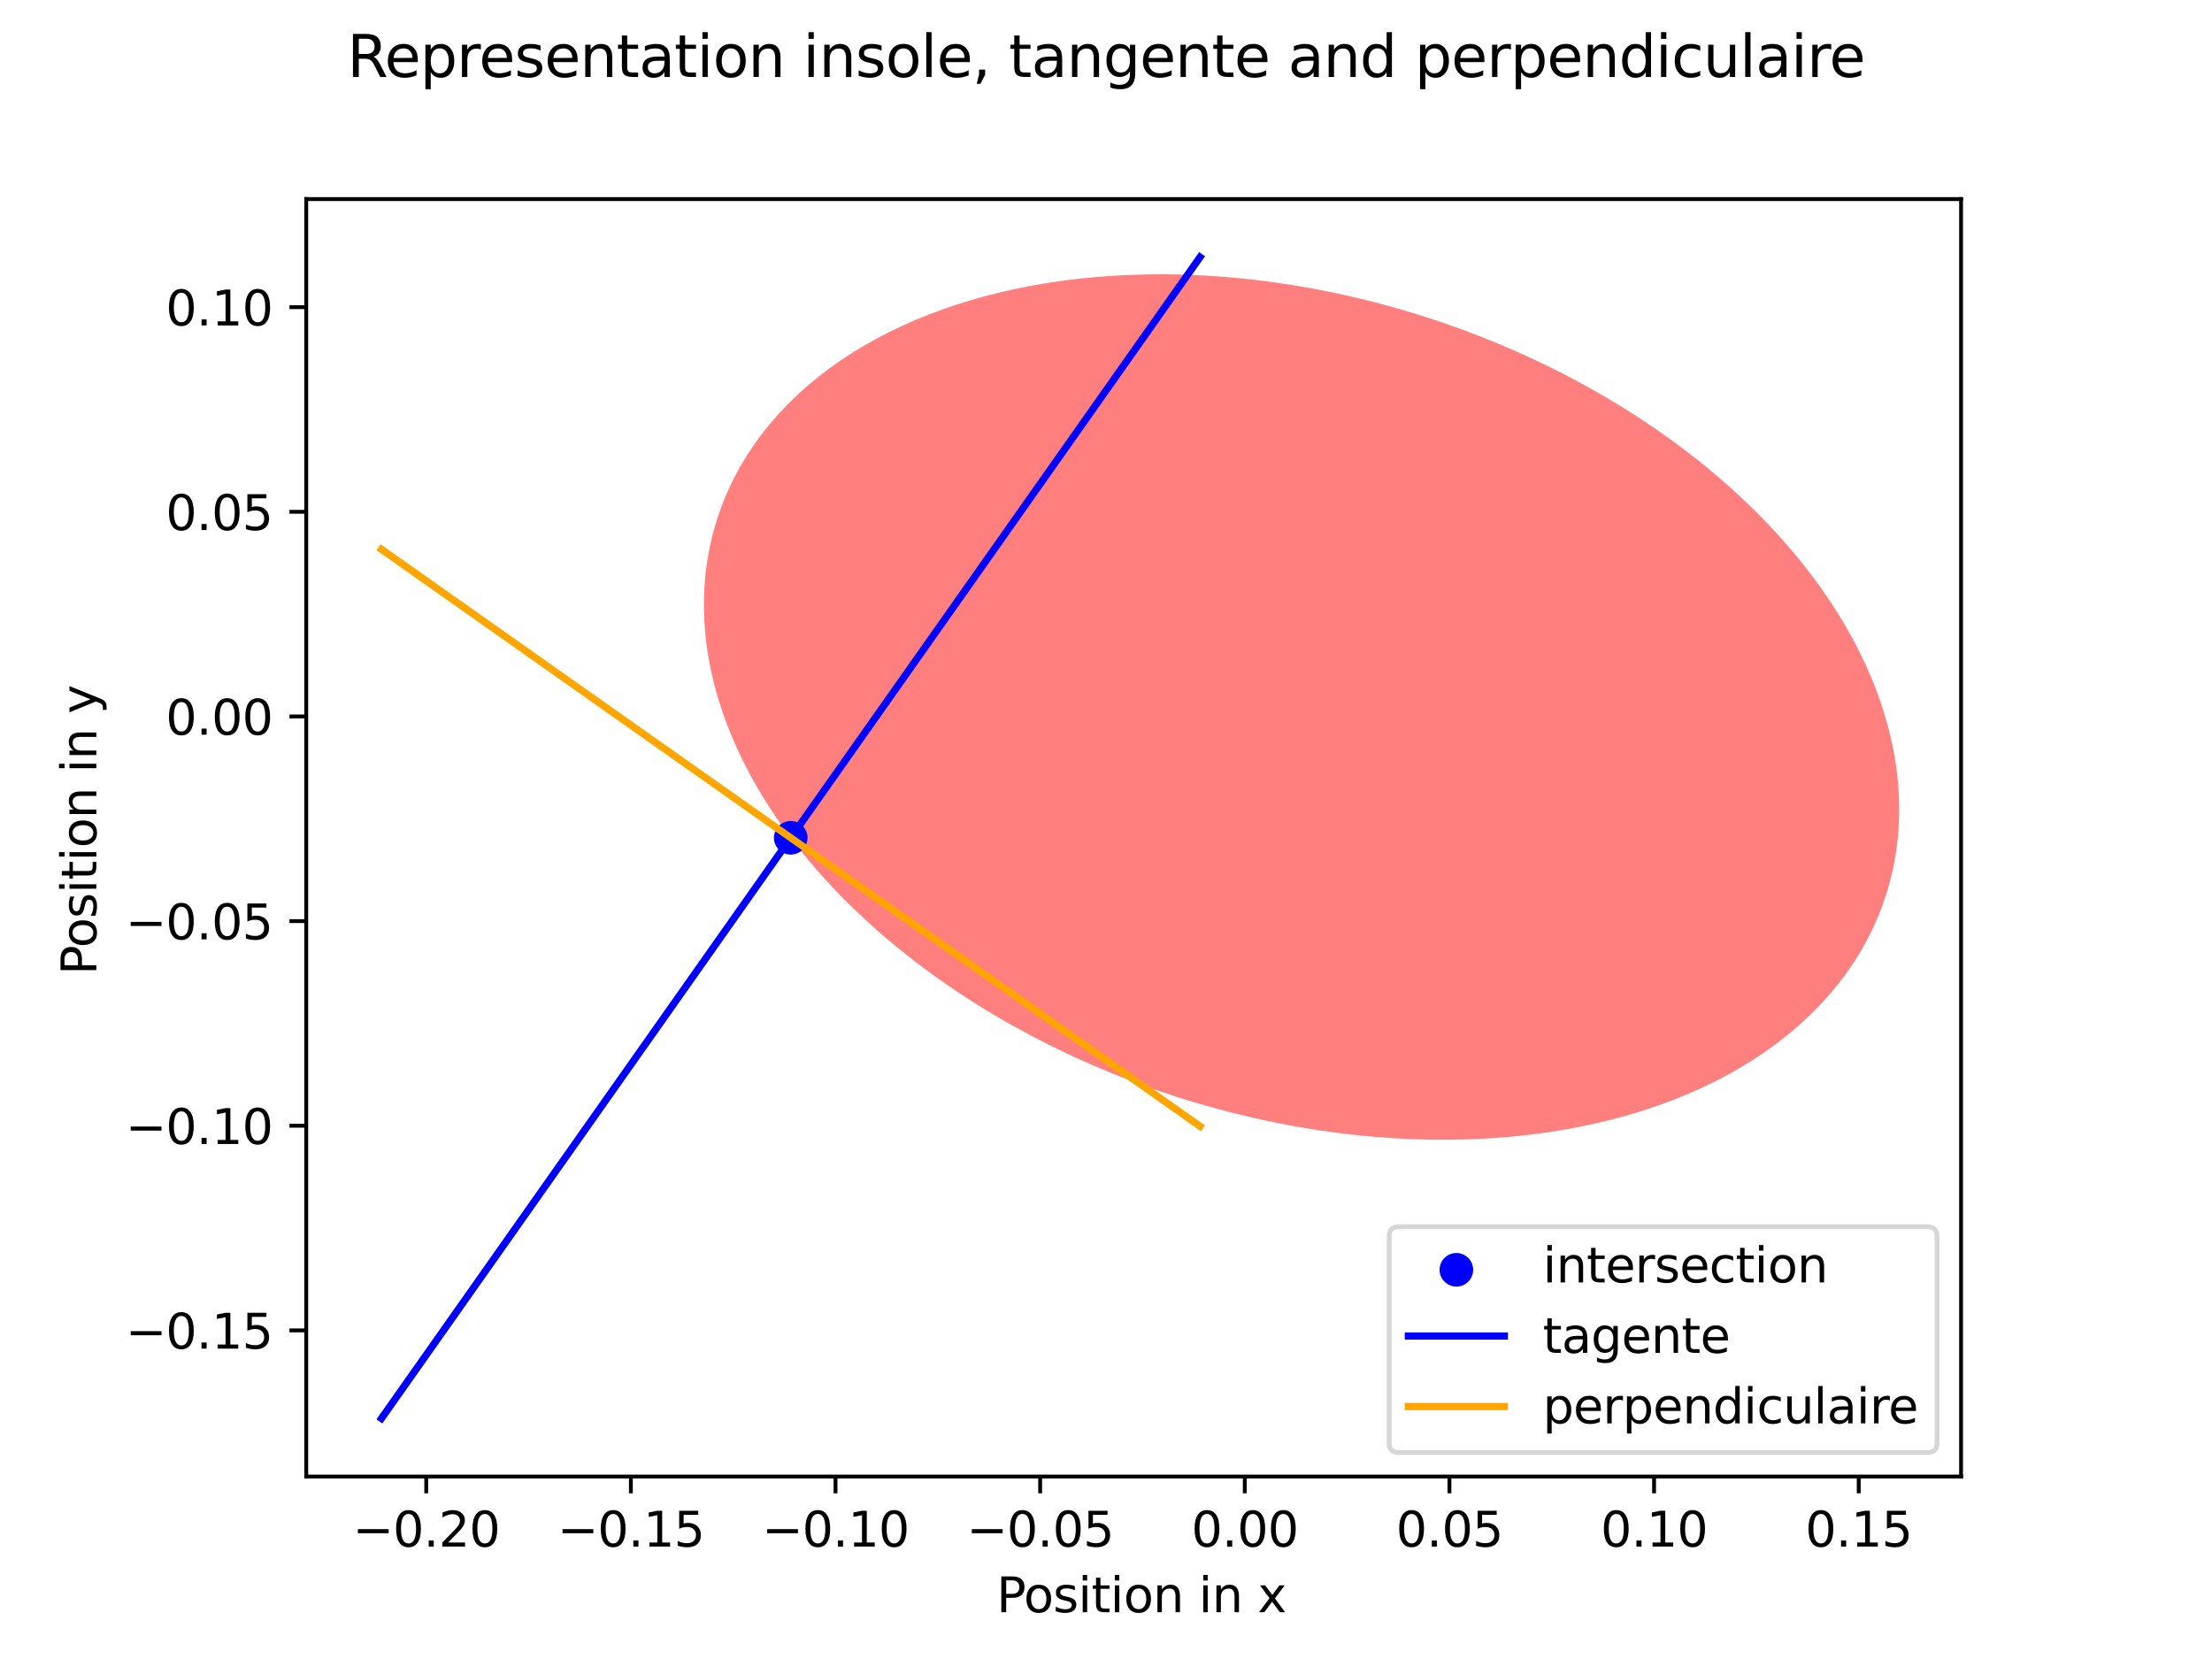 <?xml version="1.0" encoding="utf-8" standalone="no"?>
<!DOCTYPE svg PUBLIC "-//W3C//DTD SVG 1.1//EN"
  "http://www.w3.org/Graphics/SVG/1.1/DTD/svg11.dtd">
<svg xmlns:xlink="http://www.w3.org/1999/xlink" width="460.8pt" height="345.6pt" viewBox="0 0 460.8 345.6" xmlns="http://www.w3.org/2000/svg" version="1.1">
 <defs>
  <style type="text/css">*{stroke-linejoin: round; stroke-linecap: butt}</style>
 </defs>
 <g id="figure_1">
  <g id="patch_1">
   <path d="M 0 345.6 
L 460.8 345.6 
L 460.8 0 
L 0 0 
z
" style="fill: #ffffff"/>
  </g>
  <g id="axes_1">
   <g id="patch_2">
    <path d="M 63.794 307.584 
L 408.526 307.584 
L 408.526 41.472 
L 63.794 41.472 
z
" style="fill: #ffffff"/>
   </g>
   <g id="patch_3">
    <path d="M 392.857 186.541 
C 399.797 165.021 393.629 140.244 375.71 117.665 
C 357.792 95.087 329.587 76.552 297.307 66.142 
C 265.027 55.732 231.307 54.296 203.574 62.152 
C 175.841 70.008 156.359 86.514 149.419 108.034 
C 142.479 129.554 148.647 154.332 166.565 176.91 
C 184.483 199.488 212.689 218.023 244.969 228.434 
C 277.249 238.844 310.969 240.279 338.702 232.423 
C 366.435 224.567 385.917 208.061 392.857 186.541 
z
" clip-path="url(#p269d66c6c4)" style="fill: #ff0000; opacity: 0.5"/>
   </g>
   <g id="PathCollection_1">
    <defs>
     <path id="m77a5bf780a" d="M 0 3 
C 0.796 3 1.559 2.684 2.121 2.121 
C 2.684 1.559 3 0.796 3 0 
C 3 -0.796 2.684 -1.559 2.121 -2.121 
C 1.559 -2.684 0.796 -3 0 -3 
C -0.796 -3 -1.559 -2.684 -2.121 -2.121 
C -2.684 -1.559 -3 -0.796 -3 0 
C -3 0.796 -2.684 1.559 -2.121 2.121 
C -1.559 2.684 -0.796 3 0 3 
z
" style="stroke: #0000ff"/>
    </defs>
    <g clip-path="url(#p269d66c6c4)">
     <use xlink:href="#m77a5bf780a" x="164.725" y="174.528" style="fill: #0000ff; stroke: #0000ff"/>
    </g>
   </g>
   <g id="matplotlib.axis_1">
    <g id="xtick_1">
     <g id="line2d_1">
      <defs>
       <path id="m04a188a286" d="M 0 0 
L 0 3.5 
" style="stroke: #000000; stroke-width: 0.8"/>
      </defs>
      <g>
       <use xlink:href="#m04a188a286" x="88.792" y="307.584" style="stroke: #000000; stroke-width: 0.8"/>
      </g>
     </g>
     <g id="text_1">
      <!-- −0.20 -->
      <g transform="translate(73.469 322.182) scale(0.1 -0.1)">
       <defs>
        <path id="DejaVuSans-2212" d="M 678 2272 
L 4684 2272 
L 4684 1741 
L 678 1741 
L 678 2272 
z
" transform="scale(0.016)"/>
        <path id="DejaVuSans-30" d="M 2034 4250 
Q 1547 4250 1301 3770 
Q 1056 3291 1056 2328 
Q 1056 1369 1301 889 
Q 1547 409 2034 409 
Q 2525 409 2770 889 
Q 3016 1369 3016 2328 
Q 3016 3291 2770 3770 
Q 2525 4250 2034 4250 
z
M 2034 4750 
Q 2819 4750 3233 4129 
Q 3647 3509 3647 2328 
Q 3647 1150 3233 529 
Q 2819 -91 2034 -91 
Q 1250 -91 836 529 
Q 422 1150 422 2328 
Q 422 3509 836 4129 
Q 1250 4750 2034 4750 
z
" transform="scale(0.016)"/>
        <path id="DejaVuSans-2e" d="M 684 794 
L 1344 794 
L 1344 0 
L 684 0 
L 684 794 
z
" transform="scale(0.016)"/>
        <path id="DejaVuSans-32" d="M 1228 531 
L 3431 531 
L 3431 0 
L 469 0 
L 469 531 
Q 828 903 1448 1529 
Q 2069 2156 2228 2338 
Q 2531 2678 2651 2914 
Q 2772 3150 2772 3378 
Q 2772 3750 2511 3984 
Q 2250 4219 1831 4219 
Q 1534 4219 1204 4116 
Q 875 4013 500 3803 
L 500 4441 
Q 881 4594 1212 4672 
Q 1544 4750 1819 4750 
Q 2544 4750 2975 4387 
Q 3406 4025 3406 3419 
Q 3406 3131 3298 2873 
Q 3191 2616 2906 2266 
Q 2828 2175 2409 1742 
Q 1991 1309 1228 531 
z
" transform="scale(0.016)"/>
       </defs>
       <use xlink:href="#DejaVuSans-2212"/>
       <use xlink:href="#DejaVuSans-30" x="83.789"/>
       <use xlink:href="#DejaVuSans-2e" x="147.412"/>
       <use xlink:href="#DejaVuSans-32" x="179.199"/>
       <use xlink:href="#DejaVuSans-30" x="242.822"/>
      </g>
     </g>
    </g>
    <g id="xtick_2">
     <g id="line2d_2">
      <g>
       <use xlink:href="#m04a188a286" x="131.422" y="307.584" style="stroke: #000000; stroke-width: 0.8"/>
      </g>
     </g>
     <g id="text_2">
      <!-- −0.15 -->
      <g transform="translate(116.1 322.182) scale(0.1 -0.1)">
       <defs>
        <path id="DejaVuSans-31" d="M 794 531 
L 1825 531 
L 1825 4091 
L 703 3866 
L 703 4441 
L 1819 4666 
L 2450 4666 
L 2450 531 
L 3481 531 
L 3481 0 
L 794 0 
L 794 531 
z
" transform="scale(0.016)"/>
        <path id="DejaVuSans-35" d="M 691 4666 
L 3169 4666 
L 3169 4134 
L 1269 4134 
L 1269 2991 
Q 1406 3038 1543 3061 
Q 1681 3084 1819 3084 
Q 2600 3084 3056 2656 
Q 3513 2228 3513 1497 
Q 3513 744 3044 326 
Q 2575 -91 1722 -91 
Q 1428 -91 1123 -41 
Q 819 9 494 109 
L 494 744 
Q 775 591 1075 516 
Q 1375 441 1709 441 
Q 2250 441 2565 725 
Q 2881 1009 2881 1497 
Q 2881 1984 2565 2268 
Q 2250 2553 1709 2553 
Q 1456 2553 1204 2497 
Q 953 2441 691 2322 
L 691 4666 
z
" transform="scale(0.016)"/>
       </defs>
       <use xlink:href="#DejaVuSans-2212"/>
       <use xlink:href="#DejaVuSans-30" x="83.789"/>
       <use xlink:href="#DejaVuSans-2e" x="147.412"/>
       <use xlink:href="#DejaVuSans-31" x="179.199"/>
       <use xlink:href="#DejaVuSans-35" x="242.822"/>
      </g>
     </g>
    </g>
    <g id="xtick_3">
     <g id="line2d_3">
      <g>
       <use xlink:href="#m04a188a286" x="174.053" y="307.584" style="stroke: #000000; stroke-width: 0.8"/>
      </g>
     </g>
     <g id="text_3">
      <!-- −0.10 -->
      <g transform="translate(158.73 322.182) scale(0.1 -0.1)">
       <use xlink:href="#DejaVuSans-2212"/>
       <use xlink:href="#DejaVuSans-30" x="83.789"/>
       <use xlink:href="#DejaVuSans-2e" x="147.412"/>
       <use xlink:href="#DejaVuSans-31" x="179.199"/>
       <use xlink:href="#DejaVuSans-30" x="242.822"/>
      </g>
     </g>
    </g>
    <g id="xtick_4">
     <g id="line2d_4">
      <g>
       <use xlink:href="#m04a188a286" x="216.683" y="307.584" style="stroke: #000000; stroke-width: 0.8"/>
      </g>
     </g>
     <g id="text_4">
      <!-- −0.05 -->
      <g transform="translate(201.361 322.182) scale(0.1 -0.1)">
       <use xlink:href="#DejaVuSans-2212"/>
       <use xlink:href="#DejaVuSans-30" x="83.789"/>
       <use xlink:href="#DejaVuSans-2e" x="147.412"/>
       <use xlink:href="#DejaVuSans-30" x="179.199"/>
       <use xlink:href="#DejaVuSans-35" x="242.822"/>
      </g>
     </g>
    </g>
    <g id="xtick_5">
     <g id="line2d_5">
      <g>
       <use xlink:href="#m04a188a286" x="259.314" y="307.584" style="stroke: #000000; stroke-width: 0.8"/>
      </g>
     </g>
     <g id="text_5">
      <!-- 0.00 -->
      <g transform="translate(248.181 322.182) scale(0.1 -0.1)">
       <use xlink:href="#DejaVuSans-30"/>
       <use xlink:href="#DejaVuSans-2e" x="63.623"/>
       <use xlink:href="#DejaVuSans-30" x="95.41"/>
       <use xlink:href="#DejaVuSans-30" x="159.033"/>
      </g>
     </g>
    </g>
    <g id="xtick_6">
     <g id="line2d_6">
      <g>
       <use xlink:href="#m04a188a286" x="301.945" y="307.584" style="stroke: #000000; stroke-width: 0.8"/>
      </g>
     </g>
     <g id="text_6">
      <!-- 0.05 -->
      <g transform="translate(290.812 322.182) scale(0.1 -0.1)">
       <use xlink:href="#DejaVuSans-30"/>
       <use xlink:href="#DejaVuSans-2e" x="63.623"/>
       <use xlink:href="#DejaVuSans-30" x="95.41"/>
       <use xlink:href="#DejaVuSans-35" x="159.033"/>
      </g>
     </g>
    </g>
    <g id="xtick_7">
     <g id="line2d_7">
      <g>
       <use xlink:href="#m04a188a286" x="344.575" y="307.584" style="stroke: #000000; stroke-width: 0.8"/>
      </g>
     </g>
     <g id="text_7">
      <!-- 0.10 -->
      <g transform="translate(333.442 322.182) scale(0.1 -0.1)">
       <use xlink:href="#DejaVuSans-30"/>
       <use xlink:href="#DejaVuSans-2e" x="63.623"/>
       <use xlink:href="#DejaVuSans-31" x="95.41"/>
       <use xlink:href="#DejaVuSans-30" x="159.033"/>
      </g>
     </g>
    </g>
    <g id="xtick_8">
     <g id="line2d_8">
      <g>
       <use xlink:href="#m04a188a286" x="387.206" y="307.584" style="stroke: #000000; stroke-width: 0.8"/>
      </g>
     </g>
     <g id="text_8">
      <!-- 0.15 -->
      <g transform="translate(376.073 322.182) scale(0.1 -0.1)">
       <use xlink:href="#DejaVuSans-30"/>
       <use xlink:href="#DejaVuSans-2e" x="63.623"/>
       <use xlink:href="#DejaVuSans-31" x="95.41"/>
       <use xlink:href="#DejaVuSans-35" x="159.033"/>
      </g>
     </g>
    </g>
    <g id="text_9">
     <!--  Position in x -->
     <g transform="translate(204.412 335.861) scale(0.1 -0.1)">
      <defs>
       <path id="DejaVuSans-20" transform="scale(0.016)"/>
       <path id="DejaVuSans-50" d="M 1259 4147 
L 1259 2394 
L 2053 2394 
Q 2494 2394 2734 2622 
Q 2975 2850 2975 3272 
Q 2975 3691 2734 3919 
Q 2494 4147 2053 4147 
L 1259 4147 
z
M 628 4666 
L 2053 4666 
Q 2838 4666 3239 4311 
Q 3641 3956 3641 3272 
Q 3641 2581 3239 2228 
Q 2838 1875 2053 1875 
L 1259 1875 
L 1259 0 
L 628 0 
L 628 4666 
z
" transform="scale(0.016)"/>
       <path id="DejaVuSans-6f" d="M 1959 3097 
Q 1497 3097 1228 2736 
Q 959 2375 959 1747 
Q 959 1119 1226 758 
Q 1494 397 1959 397 
Q 2419 397 2687 759 
Q 2956 1122 2956 1747 
Q 2956 2369 2687 2733 
Q 2419 3097 1959 3097 
z
M 1959 3584 
Q 2709 3584 3137 3096 
Q 3566 2609 3566 1747 
Q 3566 888 3137 398 
Q 2709 -91 1959 -91 
Q 1206 -91 779 398 
Q 353 888 353 1747 
Q 353 2609 779 3096 
Q 1206 3584 1959 3584 
z
" transform="scale(0.016)"/>
       <path id="DejaVuSans-73" d="M 2834 3397 
L 2834 2853 
Q 2591 2978 2328 3040 
Q 2066 3103 1784 3103 
Q 1356 3103 1142 2972 
Q 928 2841 928 2578 
Q 928 2378 1081 2264 
Q 1234 2150 1697 2047 
L 1894 2003 
Q 2506 1872 2764 1633 
Q 3022 1394 3022 966 
Q 3022 478 2636 193 
Q 2250 -91 1575 -91 
Q 1294 -91 989 -36 
Q 684 19 347 128 
L 347 722 
Q 666 556 975 473 
Q 1284 391 1588 391 
Q 1994 391 2212 530 
Q 2431 669 2431 922 
Q 2431 1156 2273 1281 
Q 2116 1406 1581 1522 
L 1381 1569 
Q 847 1681 609 1914 
Q 372 2147 372 2553 
Q 372 3047 722 3315 
Q 1072 3584 1716 3584 
Q 2034 3584 2315 3537 
Q 2597 3491 2834 3397 
z
" transform="scale(0.016)"/>
       <path id="DejaVuSans-69" d="M 603 3500 
L 1178 3500 
L 1178 0 
L 603 0 
L 603 3500 
z
M 603 4863 
L 1178 4863 
L 1178 4134 
L 603 4134 
L 603 4863 
z
" transform="scale(0.016)"/>
       <path id="DejaVuSans-74" d="M 1172 4494 
L 1172 3500 
L 2356 3500 
L 2356 3053 
L 1172 3053 
L 1172 1153 
Q 1172 725 1289 603 
Q 1406 481 1766 481 
L 2356 481 
L 2356 0 
L 1766 0 
Q 1100 0 847 248 
Q 594 497 594 1153 
L 594 3053 
L 172 3053 
L 172 3500 
L 594 3500 
L 594 4494 
L 1172 4494 
z
" transform="scale(0.016)"/>
       <path id="DejaVuSans-6e" d="M 3513 2113 
L 3513 0 
L 2938 0 
L 2938 2094 
Q 2938 2591 2744 2837 
Q 2550 3084 2163 3084 
Q 1697 3084 1428 2787 
Q 1159 2491 1159 1978 
L 1159 0 
L 581 0 
L 581 3500 
L 1159 3500 
L 1159 2956 
Q 1366 3272 1645 3428 
Q 1925 3584 2291 3584 
Q 2894 3584 3203 3211 
Q 3513 2838 3513 2113 
z
" transform="scale(0.016)"/>
       <path id="DejaVuSans-78" d="M 3513 3500 
L 2247 1797 
L 3578 0 
L 2900 0 
L 1881 1375 
L 863 0 
L 184 0 
L 1544 1831 
L 300 3500 
L 978 3500 
L 1906 2253 
L 2834 3500 
L 3513 3500 
z
" transform="scale(0.016)"/>
      </defs>
      <use xlink:href="#DejaVuSans-20"/>
      <use xlink:href="#DejaVuSans-50" x="31.787"/>
      <use xlink:href="#DejaVuSans-6f" x="88.465"/>
      <use xlink:href="#DejaVuSans-73" x="149.646"/>
      <use xlink:href="#DejaVuSans-69" x="201.746"/>
      <use xlink:href="#DejaVuSans-74" x="229.529"/>
      <use xlink:href="#DejaVuSans-69" x="268.738"/>
      <use xlink:href="#DejaVuSans-6f" x="296.521"/>
      <use xlink:href="#DejaVuSans-6e" x="357.703"/>
      <use xlink:href="#DejaVuSans-20" x="421.082"/>
      <use xlink:href="#DejaVuSans-69" x="452.869"/>
      <use xlink:href="#DejaVuSans-6e" x="480.652"/>
      <use xlink:href="#DejaVuSans-20" x="544.031"/>
      <use xlink:href="#DejaVuSans-78" x="575.818"/>
     </g>
    </g>
   </g>
   <g id="matplotlib.axis_2">
    <g id="ytick_1">
     <g id="line2d_9">
      <defs>
       <path id="mfd3595aeab" d="M 0 0 
L -3.5 0 
" style="stroke: #000000; stroke-width: 0.8"/>
      </defs>
      <g>
       <use xlink:href="#mfd3595aeab" x="63.794" y="277.143" style="stroke: #000000; stroke-width: 0.8"/>
      </g>
     </g>
     <g id="text_10">
      <!-- −0.15 -->
      <g transform="translate(26.148 280.942) scale(0.1 -0.1)">
       <use xlink:href="#DejaVuSans-2212"/>
       <use xlink:href="#DejaVuSans-30" x="83.789"/>
       <use xlink:href="#DejaVuSans-2e" x="147.412"/>
       <use xlink:href="#DejaVuSans-31" x="179.199"/>
       <use xlink:href="#DejaVuSans-35" x="242.822"/>
      </g>
     </g>
    </g>
    <g id="ytick_2">
     <g id="line2d_10">
      <g>
       <use xlink:href="#mfd3595aeab" x="63.794" y="234.512" style="stroke: #000000; stroke-width: 0.8"/>
      </g>
     </g>
     <g id="text_11">
      <!-- −0.10 -->
      <g transform="translate(26.148 238.311) scale(0.1 -0.1)">
       <use xlink:href="#DejaVuSans-2212"/>
       <use xlink:href="#DejaVuSans-30" x="83.789"/>
       <use xlink:href="#DejaVuSans-2e" x="147.412"/>
       <use xlink:href="#DejaVuSans-31" x="179.199"/>
       <use xlink:href="#DejaVuSans-30" x="242.822"/>
      </g>
     </g>
    </g>
    <g id="ytick_3">
     <g id="line2d_11">
      <g>
       <use xlink:href="#mfd3595aeab" x="63.794" y="191.882" style="stroke: #000000; stroke-width: 0.8"/>
      </g>
     </g>
     <g id="text_12">
      <!-- −0.05 -->
      <g transform="translate(26.148 195.681) scale(0.1 -0.1)">
       <use xlink:href="#DejaVuSans-2212"/>
       <use xlink:href="#DejaVuSans-30" x="83.789"/>
       <use xlink:href="#DejaVuSans-2e" x="147.412"/>
       <use xlink:href="#DejaVuSans-30" x="179.199"/>
       <use xlink:href="#DejaVuSans-35" x="242.822"/>
      </g>
     </g>
    </g>
    <g id="ytick_4">
     <g id="line2d_12">
      <g>
       <use xlink:href="#mfd3595aeab" x="63.794" y="149.251" style="stroke: #000000; stroke-width: 0.8"/>
      </g>
     </g>
     <g id="text_13">
      <!-- 0.00 -->
      <g transform="translate(34.528 153.05) scale(0.1 -0.1)">
       <use xlink:href="#DejaVuSans-30"/>
       <use xlink:href="#DejaVuSans-2e" x="63.623"/>
       <use xlink:href="#DejaVuSans-30" x="95.41"/>
       <use xlink:href="#DejaVuSans-30" x="159.033"/>
      </g>
     </g>
    </g>
    <g id="ytick_5">
     <g id="line2d_13">
      <g>
       <use xlink:href="#mfd3595aeab" x="63.794" y="106.62" style="stroke: #000000; stroke-width: 0.8"/>
      </g>
     </g>
     <g id="text_14">
      <!-- 0.05 -->
      <g transform="translate(34.528 110.42) scale(0.1 -0.1)">
       <use xlink:href="#DejaVuSans-30"/>
       <use xlink:href="#DejaVuSans-2e" x="63.623"/>
       <use xlink:href="#DejaVuSans-30" x="95.41"/>
       <use xlink:href="#DejaVuSans-35" x="159.033"/>
      </g>
     </g>
    </g>
    <g id="ytick_6">
     <g id="line2d_14">
      <g>
       <use xlink:href="#mfd3595aeab" x="63.794" y="63.99" style="stroke: #000000; stroke-width: 0.8"/>
      </g>
     </g>
     <g id="text_15">
      <!-- 0.10 -->
      <g transform="translate(34.528 67.789) scale(0.1 -0.1)">
       <use xlink:href="#DejaVuSans-30"/>
       <use xlink:href="#DejaVuSans-2e" x="63.623"/>
       <use xlink:href="#DejaVuSans-31" x="95.41"/>
       <use xlink:href="#DejaVuSans-30" x="159.033"/>
      </g>
     </g>
    </g>
    <g id="text_16">
     <!--  Position in y -->
     <g transform="translate(20.069 206.276) rotate(-90) scale(0.1 -0.1)">
      <defs>
       <path id="DejaVuSans-79" d="M 2059 -325 
Q 1816 -950 1584 -1140 
Q 1353 -1331 966 -1331 
L 506 -1331 
L 506 -850 
L 844 -850 
Q 1081 -850 1212 -737 
Q 1344 -625 1503 -206 
L 1606 56 
L 191 3500 
L 800 3500 
L 1894 763 
L 2988 3500 
L 3597 3500 
L 2059 -325 
z
" transform="scale(0.016)"/>
      </defs>
      <use xlink:href="#DejaVuSans-20"/>
      <use xlink:href="#DejaVuSans-50" x="31.787"/>
      <use xlink:href="#DejaVuSans-6f" x="88.465"/>
      <use xlink:href="#DejaVuSans-73" x="149.646"/>
      <use xlink:href="#DejaVuSans-69" x="201.746"/>
      <use xlink:href="#DejaVuSans-74" x="229.529"/>
      <use xlink:href="#DejaVuSans-69" x="268.738"/>
      <use xlink:href="#DejaVuSans-6f" x="296.521"/>
      <use xlink:href="#DejaVuSans-6e" x="357.703"/>
      <use xlink:href="#DejaVuSans-20" x="421.082"/>
      <use xlink:href="#DejaVuSans-69" x="452.869"/>
      <use xlink:href="#DejaVuSans-6e" x="480.652"/>
      <use xlink:href="#DejaVuSans-20" x="544.031"/>
      <use xlink:href="#DejaVuSans-79" x="575.818"/>
     </g>
    </g>
   </g>
   <g id="line2d_15">
    <path d="M 79.463 295.488 
L 81.186 293.044 
L 82.908 290.601 
L 84.631 288.157 
L 86.353 285.713 
L 88.076 283.27 
L 89.798 280.826 
L 91.52 278.383 
L 93.243 275.939 
L 94.965 273.495 
L 96.688 271.052 
L 98.41 268.608 
L 100.133 266.164 
L 101.855 263.721 
L 103.578 261.277 
L 105.3 258.833 
L 107.022 256.39 
L 108.745 253.946 
L 110.467 251.503 
L 112.19 249.059 
L 113.912 246.615 
L 115.635 244.172 
L 117.357 241.728 
L 119.08 239.284 
L 120.802 236.841 
L 122.525 234.397 
L 124.247 231.953 
L 125.969 229.51 
L 127.692 227.066 
L 129.414 224.623 
L 131.137 222.179 
L 132.859 219.735 
L 134.582 217.292 
L 136.304 214.848 
L 138.027 212.404 
L 139.749 209.961 
L 141.471 207.517 
L 143.194 205.073 
L 144.916 202.63 
L 146.639 200.186 
L 148.361 197.743 
L 150.084 195.299 
L 151.806 192.855 
L 153.529 190.412 
L 155.251 187.968 
L 156.974 185.524 
L 158.696 183.081 
L 160.418 180.637 
L 162.141 178.193 
L 163.863 175.75 
L 165.586 173.306 
L 167.308 170.863 
L 169.031 168.419 
L 170.753 165.975 
L 172.476 163.532 
L 174.198 161.088 
L 175.92 158.644 
L 177.643 156.201 
L 179.365 153.757 
L 181.088 151.313 
L 182.81 148.87 
L 184.533 146.426 
L 186.255 143.983 
L 187.978 141.539 
L 189.7 139.095 
L 191.423 136.652 
L 193.145 134.208 
L 194.867 131.764 
L 196.59 129.321 
L 198.312 126.877 
L 200.035 124.433 
L 201.757 121.99 
L 203.48 119.546 
L 205.202 117.103 
L 206.925 114.659 
L 208.647 112.215 
L 210.369 109.772 
L 212.092 107.328 
L 213.814 104.884 
L 215.537 102.441 
L 217.259 99.997 
L 218.982 97.553 
L 220.704 95.11 
L 222.427 92.666 
L 224.149 90.223 
L 225.871 87.779 
L 227.594 85.335 
L 229.316 82.892 
L 231.039 80.448 
L 232.761 78.004 
L 234.484 75.561 
L 236.206 73.117 
L 237.929 70.673 
L 239.651 68.23 
L 241.374 65.786 
L 243.096 63.343 
L 244.818 60.899 
L 246.541 58.455 
L 248.263 56.012 
L 249.986 53.568 
" clip-path="url(#p269d66c6c4)" style="fill: none; stroke: #0000ff; stroke-width: 1.5; stroke-linecap: square"/>
   </g>
   <g id="line2d_16">
    <path d="M 79.463 114.43 
L 81.186 115.644 
L 82.908 116.858 
L 84.631 118.072 
L 86.353 119.286 
L 88.076 120.5 
L 89.798 121.714 
L 91.52 122.929 
L 93.243 124.143 
L 94.965 125.357 
L 96.688 126.571 
L 98.41 127.785 
L 100.133 128.999 
L 101.855 130.213 
L 103.578 131.427 
L 105.3 132.641 
L 107.022 133.855 
L 108.745 135.07 
L 110.467 136.284 
L 112.19 137.498 
L 113.912 138.712 
L 115.635 139.926 
L 117.357 141.14 
L 119.08 142.354 
L 120.802 143.568 
L 122.525 144.782 
L 124.247 145.997 
L 125.969 147.211 
L 127.692 148.425 
L 129.414 149.639 
L 131.137 150.853 
L 132.859 152.067 
L 134.582 153.281 
L 136.304 154.495 
L 138.027 155.709 
L 139.749 156.923 
L 141.471 158.138 
L 143.194 159.352 
L 144.916 160.566 
L 146.639 161.78 
L 148.361 162.994 
L 150.084 164.208 
L 151.806 165.422 
L 153.529 166.636 
L 155.251 167.85 
L 156.974 169.065 
L 158.696 170.279 
L 160.418 171.493 
L 162.141 172.707 
L 163.863 173.921 
L 165.586 175.135 
L 167.308 176.349 
L 169.031 177.563 
L 170.753 178.777 
L 172.476 179.991 
L 174.198 181.206 
L 175.92 182.42 
L 177.643 183.634 
L 179.365 184.848 
L 181.088 186.062 
L 182.81 187.276 
L 184.533 188.49 
L 186.255 189.704 
L 187.978 190.918 
L 189.7 192.133 
L 191.423 193.347 
L 193.145 194.561 
L 194.867 195.775 
L 196.59 196.989 
L 198.312 198.203 
L 200.035 199.417 
L 201.757 200.631 
L 203.48 201.845 
L 205.202 203.059 
L 206.925 204.274 
L 208.647 205.488 
L 210.369 206.702 
L 212.092 207.916 
L 213.814 209.13 
L 215.537 210.344 
L 217.259 211.558 
L 218.982 212.772 
L 220.704 213.986 
L 222.427 215.201 
L 224.149 216.415 
L 225.871 217.629 
L 227.594 218.843 
L 229.316 220.057 
L 231.039 221.271 
L 232.761 222.485 
L 234.484 223.699 
L 236.206 224.913 
L 237.929 226.127 
L 239.651 227.342 
L 241.374 228.556 
L 243.096 229.77 
L 244.818 230.984 
L 246.541 232.198 
L 248.263 233.412 
L 249.986 234.626 
" clip-path="url(#p269d66c6c4)" style="fill: none; stroke: #ffa500; stroke-width: 1.5; stroke-linecap: square"/>
   </g>
   <g id="patch_4">
    <path d="M 63.794 307.584 
L 63.794 41.472 
" style="fill: none; stroke: #000000; stroke-width: 0.8; stroke-linejoin: miter; stroke-linecap: square"/>
   </g>
   <g id="patch_5">
    <path d="M 408.526 307.584 
L 408.526 41.472 
" style="fill: none; stroke: #000000; stroke-width: 0.8; stroke-linejoin: miter; stroke-linecap: square"/>
   </g>
   <g id="patch_6">
    <path d="M 63.794 307.584 
L 408.526 307.584 
" style="fill: none; stroke: #000000; stroke-width: 0.8; stroke-linejoin: miter; stroke-linecap: square"/>
   </g>
   <g id="patch_7">
    <path d="M 63.794 41.472 
L 408.526 41.472 
" style="fill: none; stroke: #000000; stroke-width: 0.8; stroke-linejoin: miter; stroke-linecap: square"/>
   </g>
   <g id="legend_1">
    <g id="patch_8">
     <path d="M 291.389 302.584 
L 401.526 302.584 
Q 403.526 302.584 403.526 300.584 
L 403.526 257.55 
Q 403.526 255.55 401.526 255.55 
L 291.389 255.55 
Q 289.389 255.55 289.389 257.55 
L 289.389 300.584 
Q 289.389 302.584 291.389 302.584 
z
" style="fill: #ffffff; opacity: 0.8; stroke: #cccccc; stroke-linejoin: miter"/>
    </g>
    <g id="PathCollection_2">
     <g>
      <use xlink:href="#m77a5bf780a" x="303.389" y="264.523" style="fill: #0000ff; stroke: #0000ff"/>
     </g>
    </g>
    <g id="text_17">
     <!-- intersection -->
     <g transform="translate(321.389 267.148) scale(0.1 -0.1)">
      <defs>
       <path id="DejaVuSans-65" d="M 3597 1894 
L 3597 1613 
L 953 1613 
Q 991 1019 1311 708 
Q 1631 397 2203 397 
Q 2534 397 2845 478 
Q 3156 559 3463 722 
L 3463 178 
Q 3153 47 2828 -22 
Q 2503 -91 2169 -91 
Q 1331 -91 842 396 
Q 353 884 353 1716 
Q 353 2575 817 3079 
Q 1281 3584 2069 3584 
Q 2775 3584 3186 3129 
Q 3597 2675 3597 1894 
z
M 3022 2063 
Q 3016 2534 2758 2815 
Q 2500 3097 2075 3097 
Q 1594 3097 1305 2825 
Q 1016 2553 972 2059 
L 3022 2063 
z
" transform="scale(0.016)"/>
       <path id="DejaVuSans-72" d="M 2631 2963 
Q 2534 3019 2420 3045 
Q 2306 3072 2169 3072 
Q 1681 3072 1420 2755 
Q 1159 2438 1159 1844 
L 1159 0 
L 581 0 
L 581 3500 
L 1159 3500 
L 1159 2956 
Q 1341 3275 1631 3429 
Q 1922 3584 2338 3584 
Q 2397 3584 2469 3576 
Q 2541 3569 2628 3553 
L 2631 2963 
z
" transform="scale(0.016)"/>
       <path id="DejaVuSans-63" d="M 3122 3366 
L 3122 2828 
Q 2878 2963 2633 3030 
Q 2388 3097 2138 3097 
Q 1578 3097 1268 2742 
Q 959 2388 959 1747 
Q 959 1106 1268 751 
Q 1578 397 2138 397 
Q 2388 397 2633 464 
Q 2878 531 3122 666 
L 3122 134 
Q 2881 22 2623 -34 
Q 2366 -91 2075 -91 
Q 1284 -91 818 406 
Q 353 903 353 1747 
Q 353 2603 823 3093 
Q 1294 3584 2113 3584 
Q 2378 3584 2631 3529 
Q 2884 3475 3122 3366 
z
" transform="scale(0.016)"/>
      </defs>
      <use xlink:href="#DejaVuSans-69"/>
      <use xlink:href="#DejaVuSans-6e" x="27.783"/>
      <use xlink:href="#DejaVuSans-74" x="91.162"/>
      <use xlink:href="#DejaVuSans-65" x="130.371"/>
      <use xlink:href="#DejaVuSans-72" x="191.895"/>
      <use xlink:href="#DejaVuSans-73" x="233.008"/>
      <use xlink:href="#DejaVuSans-65" x="285.107"/>
      <use xlink:href="#DejaVuSans-63" x="346.631"/>
      <use xlink:href="#DejaVuSans-74" x="401.611"/>
      <use xlink:href="#DejaVuSans-69" x="440.82"/>
      <use xlink:href="#DejaVuSans-6f" x="468.604"/>
      <use xlink:href="#DejaVuSans-6e" x="529.785"/>
     </g>
    </g>
    <g id="line2d_17">
     <path d="M 293.389 278.326 
L 303.389 278.326 
L 313.389 278.326 
" style="fill: none; stroke: #0000ff; stroke-width: 1.5; stroke-linecap: square"/>
    </g>
    <g id="text_18">
     <!-- tagente -->
     <g transform="translate(321.389 281.826) scale(0.1 -0.1)">
      <defs>
       <path id="DejaVuSans-61" d="M 2194 1759 
Q 1497 1759 1228 1600 
Q 959 1441 959 1056 
Q 959 750 1161 570 
Q 1363 391 1709 391 
Q 2188 391 2477 730 
Q 2766 1069 2766 1631 
L 2766 1759 
L 2194 1759 
z
M 3341 1997 
L 3341 0 
L 2766 0 
L 2766 531 
Q 2569 213 2275 61 
Q 1981 -91 1556 -91 
Q 1019 -91 701 211 
Q 384 513 384 1019 
Q 384 1609 779 1909 
Q 1175 2209 1959 2209 
L 2766 2209 
L 2766 2266 
Q 2766 2663 2505 2880 
Q 2244 3097 1772 3097 
Q 1472 3097 1187 3025 
Q 903 2953 641 2809 
L 641 3341 
Q 956 3463 1253 3523 
Q 1550 3584 1831 3584 
Q 2591 3584 2966 3190 
Q 3341 2797 3341 1997 
z
" transform="scale(0.016)"/>
       <path id="DejaVuSans-67" d="M 2906 1791 
Q 2906 2416 2648 2759 
Q 2391 3103 1925 3103 
Q 1463 3103 1205 2759 
Q 947 2416 947 1791 
Q 947 1169 1205 825 
Q 1463 481 1925 481 
Q 2391 481 2648 825 
Q 2906 1169 2906 1791 
z
M 3481 434 
Q 3481 -459 3084 -895 
Q 2688 -1331 1869 -1331 
Q 1566 -1331 1297 -1286 
Q 1028 -1241 775 -1147 
L 775 -588 
Q 1028 -725 1275 -790 
Q 1522 -856 1778 -856 
Q 2344 -856 2625 -561 
Q 2906 -266 2906 331 
L 2906 616 
Q 2728 306 2450 153 
Q 2172 0 1784 0 
Q 1141 0 747 490 
Q 353 981 353 1791 
Q 353 2603 747 3093 
Q 1141 3584 1784 3584 
Q 2172 3584 2450 3431 
Q 2728 3278 2906 2969 
L 2906 3500 
L 3481 3500 
L 3481 434 
z
" transform="scale(0.016)"/>
      </defs>
      <use xlink:href="#DejaVuSans-74"/>
      <use xlink:href="#DejaVuSans-61" x="39.209"/>
      <use xlink:href="#DejaVuSans-67" x="100.488"/>
      <use xlink:href="#DejaVuSans-65" x="163.965"/>
      <use xlink:href="#DejaVuSans-6e" x="225.488"/>
      <use xlink:href="#DejaVuSans-74" x="288.867"/>
      <use xlink:href="#DejaVuSans-65" x="328.076"/>
     </g>
    </g>
    <g id="line2d_18">
     <path d="M 293.389 293.004 
L 303.389 293.004 
L 313.389 293.004 
" style="fill: none; stroke: #ffa500; stroke-width: 1.5; stroke-linecap: square"/>
    </g>
    <g id="text_19">
     <!-- perpendiculaire -->
     <g transform="translate(321.389 296.504) scale(0.1 -0.1)">
      <defs>
       <path id="DejaVuSans-70" d="M 1159 525 
L 1159 -1331 
L 581 -1331 
L 581 3500 
L 1159 3500 
L 1159 2969 
Q 1341 3281 1617 3432 
Q 1894 3584 2278 3584 
Q 2916 3584 3314 3078 
Q 3713 2572 3713 1747 
Q 3713 922 3314 415 
Q 2916 -91 2278 -91 
Q 1894 -91 1617 61 
Q 1341 213 1159 525 
z
M 3116 1747 
Q 3116 2381 2855 2742 
Q 2594 3103 2138 3103 
Q 1681 3103 1420 2742 
Q 1159 2381 1159 1747 
Q 1159 1113 1420 752 
Q 1681 391 2138 391 
Q 2594 391 2855 752 
Q 3116 1113 3116 1747 
z
" transform="scale(0.016)"/>
       <path id="DejaVuSans-64" d="M 2906 2969 
L 2906 4863 
L 3481 4863 
L 3481 0 
L 2906 0 
L 2906 525 
Q 2725 213 2448 61 
Q 2172 -91 1784 -91 
Q 1150 -91 751 415 
Q 353 922 353 1747 
Q 353 2572 751 3078 
Q 1150 3584 1784 3584 
Q 2172 3584 2448 3432 
Q 2725 3281 2906 2969 
z
M 947 1747 
Q 947 1113 1208 752 
Q 1469 391 1925 391 
Q 2381 391 2643 752 
Q 2906 1113 2906 1747 
Q 2906 2381 2643 2742 
Q 2381 3103 1925 3103 
Q 1469 3103 1208 2742 
Q 947 2381 947 1747 
z
" transform="scale(0.016)"/>
       <path id="DejaVuSans-75" d="M 544 1381 
L 544 3500 
L 1119 3500 
L 1119 1403 
Q 1119 906 1312 657 
Q 1506 409 1894 409 
Q 2359 409 2629 706 
Q 2900 1003 2900 1516 
L 2900 3500 
L 3475 3500 
L 3475 0 
L 2900 0 
L 2900 538 
Q 2691 219 2414 64 
Q 2138 -91 1772 -91 
Q 1169 -91 856 284 
Q 544 659 544 1381 
z
M 1991 3584 
L 1991 3584 
z
" transform="scale(0.016)"/>
       <path id="DejaVuSans-6c" d="M 603 4863 
L 1178 4863 
L 1178 0 
L 603 0 
L 603 4863 
z
" transform="scale(0.016)"/>
      </defs>
      <use xlink:href="#DejaVuSans-70"/>
      <use xlink:href="#DejaVuSans-65" x="63.477"/>
      <use xlink:href="#DejaVuSans-72" x="125"/>
      <use xlink:href="#DejaVuSans-70" x="166.113"/>
      <use xlink:href="#DejaVuSans-65" x="229.59"/>
      <use xlink:href="#DejaVuSans-6e" x="291.113"/>
      <use xlink:href="#DejaVuSans-64" x="354.492"/>
      <use xlink:href="#DejaVuSans-69" x="417.969"/>
      <use xlink:href="#DejaVuSans-63" x="445.752"/>
      <use xlink:href="#DejaVuSans-75" x="500.732"/>
      <use xlink:href="#DejaVuSans-6c" x="564.111"/>
      <use xlink:href="#DejaVuSans-61" x="591.895"/>
      <use xlink:href="#DejaVuSans-69" x="653.174"/>
      <use xlink:href="#DejaVuSans-72" x="680.957"/>
      <use xlink:href="#DejaVuSans-65" x="719.82"/>
     </g>
    </g>
   </g>
  </g>
  <g id="text_20">
   <!-- Representation insole, tangente and perpendiculaire -->
   <g transform="translate(72.325 16.03) scale(0.12 -0.12)">
    <defs>
     <path id="DejaVuSans-52" d="M 2841 2188 
Q 3044 2119 3236 1894 
Q 3428 1669 3622 1275 
L 4263 0 
L 3584 0 
L 2988 1197 
Q 2756 1666 2539 1819 
Q 2322 1972 1947 1972 
L 1259 1972 
L 1259 0 
L 628 0 
L 628 4666 
L 2053 4666 
Q 2853 4666 3247 4331 
Q 3641 3997 3641 3322 
Q 3641 2881 3436 2590 
Q 3231 2300 2841 2188 
z
M 1259 4147 
L 1259 2491 
L 2053 2491 
Q 2509 2491 2742 2702 
Q 2975 2913 2975 3322 
Q 2975 3731 2742 3939 
Q 2509 4147 2053 4147 
L 1259 4147 
z
" transform="scale(0.016)"/>
     <path id="DejaVuSans-2c" d="M 750 794 
L 1409 794 
L 1409 256 
L 897 -744 
L 494 -744 
L 750 256 
L 750 794 
z
" transform="scale(0.016)"/>
    </defs>
    <use xlink:href="#DejaVuSans-52"/>
    <use xlink:href="#DejaVuSans-65" x="64.982"/>
    <use xlink:href="#DejaVuSans-70" x="126.506"/>
    <use xlink:href="#DejaVuSans-72" x="189.982"/>
    <use xlink:href="#DejaVuSans-65" x="228.846"/>
    <use xlink:href="#DejaVuSans-73" x="290.369"/>
    <use xlink:href="#DejaVuSans-65" x="342.469"/>
    <use xlink:href="#DejaVuSans-6e" x="403.992"/>
    <use xlink:href="#DejaVuSans-74" x="467.371"/>
    <use xlink:href="#DejaVuSans-61" x="506.58"/>
    <use xlink:href="#DejaVuSans-74" x="567.859"/>
    <use xlink:href="#DejaVuSans-69" x="607.068"/>
    <use xlink:href="#DejaVuSans-6f" x="634.852"/>
    <use xlink:href="#DejaVuSans-6e" x="696.033"/>
    <use xlink:href="#DejaVuSans-20" x="759.412"/>
    <use xlink:href="#DejaVuSans-69" x="791.199"/>
    <use xlink:href="#DejaVuSans-6e" x="818.982"/>
    <use xlink:href="#DejaVuSans-73" x="882.361"/>
    <use xlink:href="#DejaVuSans-6f" x="934.461"/>
    <use xlink:href="#DejaVuSans-6c" x="995.643"/>
    <use xlink:href="#DejaVuSans-65" x="1023.426"/>
    <use xlink:href="#DejaVuSans-2c" x="1084.949"/>
    <use xlink:href="#DejaVuSans-20" x="1116.736"/>
    <use xlink:href="#DejaVuSans-74" x="1148.523"/>
    <use xlink:href="#DejaVuSans-61" x="1187.732"/>
    <use xlink:href="#DejaVuSans-6e" x="1249.012"/>
    <use xlink:href="#DejaVuSans-67" x="1312.391"/>
    <use xlink:href="#DejaVuSans-65" x="1375.867"/>
    <use xlink:href="#DejaVuSans-6e" x="1437.391"/>
    <use xlink:href="#DejaVuSans-74" x="1500.77"/>
    <use xlink:href="#DejaVuSans-65" x="1539.979"/>
    <use xlink:href="#DejaVuSans-20" x="1601.502"/>
    <use xlink:href="#DejaVuSans-61" x="1633.289"/>
    <use xlink:href="#DejaVuSans-6e" x="1694.568"/>
    <use xlink:href="#DejaVuSans-64" x="1757.947"/>
    <use xlink:href="#DejaVuSans-20" x="1821.424"/>
    <use xlink:href="#DejaVuSans-70" x="1853.211"/>
    <use xlink:href="#DejaVuSans-65" x="1916.688"/>
    <use xlink:href="#DejaVuSans-72" x="1978.211"/>
    <use xlink:href="#DejaVuSans-70" x="2019.324"/>
    <use xlink:href="#DejaVuSans-65" x="2082.801"/>
    <use xlink:href="#DejaVuSans-6e" x="2144.324"/>
    <use xlink:href="#DejaVuSans-64" x="2207.703"/>
    <use xlink:href="#DejaVuSans-69" x="2271.18"/>
    <use xlink:href="#DejaVuSans-63" x="2298.963"/>
    <use xlink:href="#DejaVuSans-75" x="2353.943"/>
    <use xlink:href="#DejaVuSans-6c" x="2417.322"/>
    <use xlink:href="#DejaVuSans-61" x="2445.105"/>
    <use xlink:href="#DejaVuSans-69" x="2506.385"/>
    <use xlink:href="#DejaVuSans-72" x="2534.168"/>
    <use xlink:href="#DejaVuSans-65" x="2573.031"/>
   </g>
  </g>
 </g>
 <defs>
  <clipPath id="p269d66c6c4">
   <rect x="63.794" y="41.472" width="344.733" height="266.112"/>
  </clipPath>
 </defs>
</svg>

